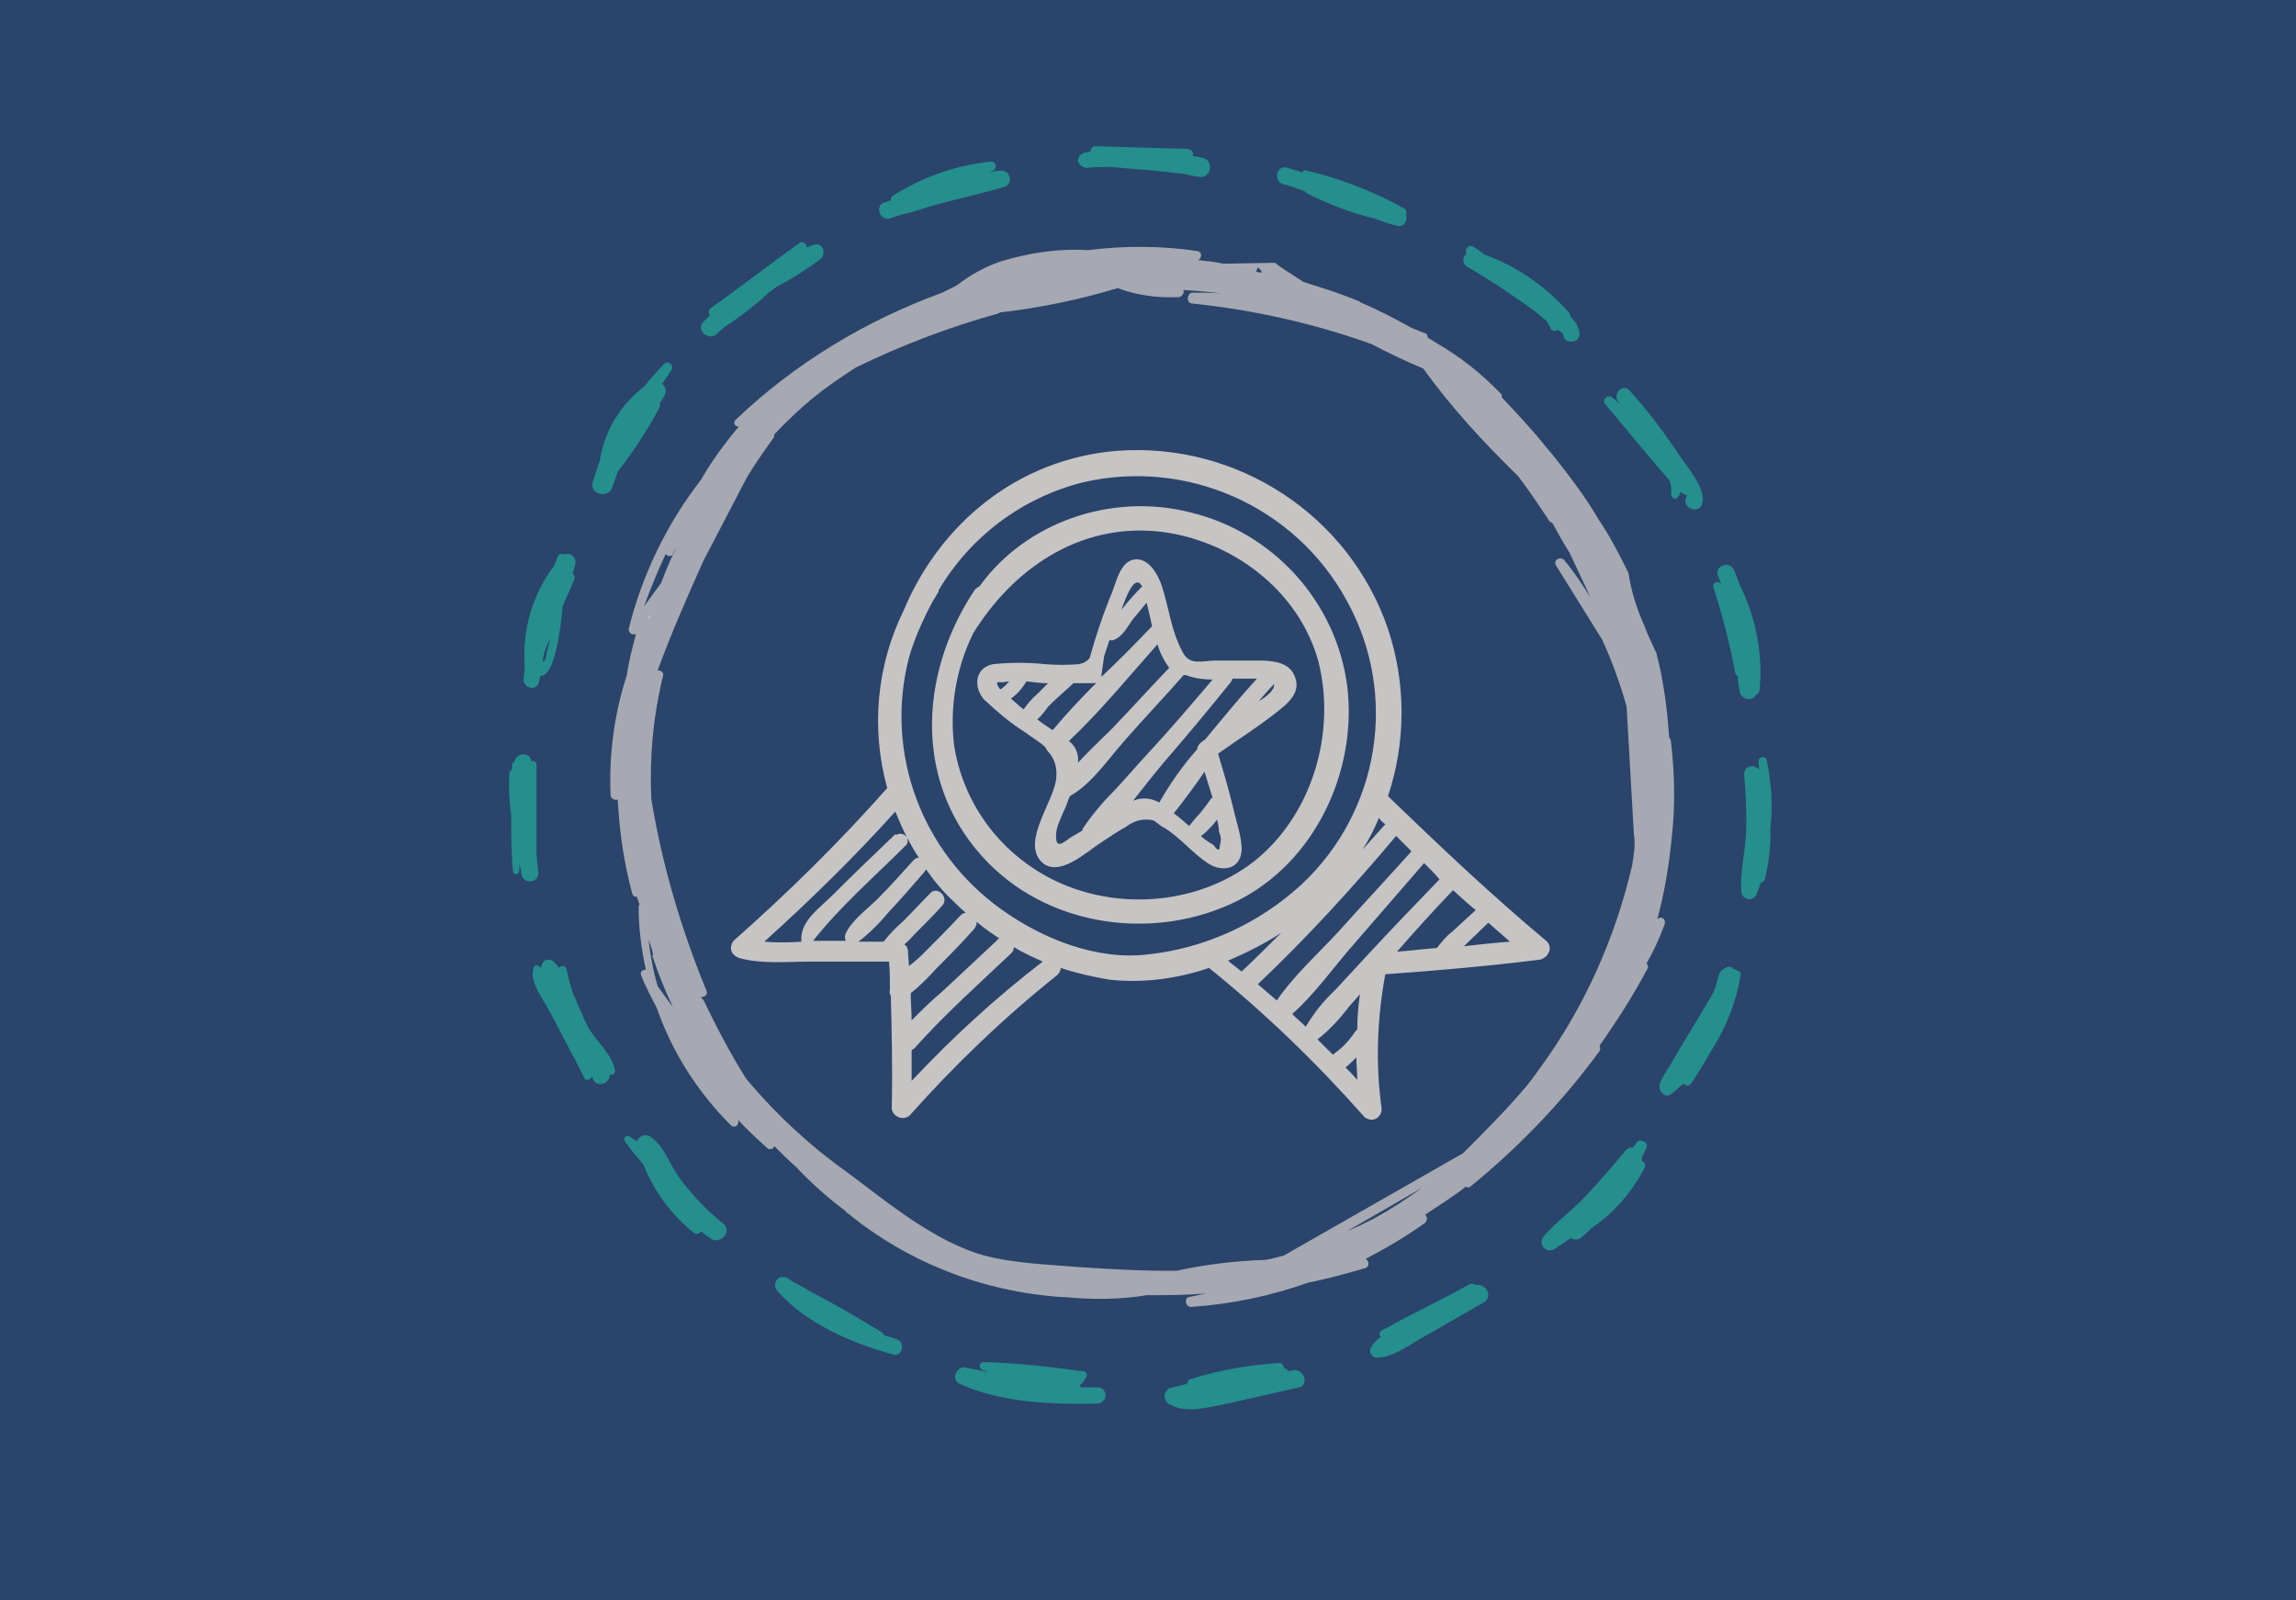 <?xml version="1.0" encoding="UTF-8"?>
<svg id="Capa_1" data-name="Capa 1" xmlns="http://www.w3.org/2000/svg" viewBox="0 0 254 177">
  <defs>
    <style>
      .cls-1 {
        fill: #248f8d;
      }

      .cls-2 {
        fill: #2a446b;
      }

      .cls-3 {
        isolation: isolate;
        opacity: .79;
      }

      .cls-3, .cls-4 {
        fill: #c7c4c4;
      }

      .cls-4 {
        fill-rule: evenodd;
      }
    </style>
  </defs>
  <g id="Grupo_4438" data-name="Grupo 4438">
    <rect id="Rectángulo_994" data-name="Rectángulo 994" class="cls-2" width="254" height="177"/>
    <g id="Grupo_3340" data-name="Grupo 3340">
      <path id="Trazado_8355" data-name="Trazado 8355" class="cls-1" d="m67.75,53.87c.2-.6.4-1.1.6-1.7,1.7-2.2,3.3-4.6,4.6-7.1.1-.1.1-.3,0-.4.2-.3.4-.6.6-1,.2-.4.1-.9-.3-1.2.3-.5.7-1,1-1.5.4-.5-.3-1.2-.8-.7-.7.8-1.5,1.6-2.2,2.5-2.6,2-4.4,4.9-4.9,8.2-.3.8-.5,1.6-.8,2.4-.3,1.4,1.8,1.8,2.2.5Z"/>
      <path id="Trazado_8356" data-name="Trazado 8356" class="cls-1" d="m59.55,96.47c-.1-.6-.1-1.3-.2-1.9v-10c0-.2-.2-.4-.4-.4q-.1,0-.2.1v-.2c-.2-.9-1.6-.8-1.8.1v.1c-.2,0-.3.2-.3.4v.5c-.2,0-.3.2-.3.4-.1,1.5,0,3.1.2,4.6,0,2.1,0,4.1.2,6.2,0,.2.2.4.4.3.2,0,.3-.2.3-.4v-.7c.1.3.1.5.2.7v.3c.1,1.3,2,1.2,1.9-.1Z"/>
      <path id="Trazado_8357" data-name="Trazado 8357" class="cls-1" d="m59.65,75.37c0-.2.1-.4.1-.6,1.5.1,2.2-4.4,2.5-7.7.4-1,.9-2,1.3-3,.1-.2,0-.5-.2-.6.1-.3.2-.7.3-1.1.1-.5-.2-1-.7-1.1-.2,0-.4,0-.5.1-.2-.2-.5-.1-.6,0l-.1.1c-.2.4-.3.8-.5,1.2l-.1.1c-2.3,3.2-3.4,7-3.1,10.9v.2c0,.3-.1.7-.1,1-.3,1.3,1.5,1.7,1.7.5Zm.6-3.3c.2-.5.4-1,.6-1.5-.1.5-.2,1-.3,1.4-.1.2-.1.9-.3,1.1q-.1.1-.2.1c0-.3.1-.7.2-1.1h0Z"/>
      <path id="Trazado_8358" data-name="Trazado 8358" class="cls-1" d="m98.45,24.17c.5-.2,1-.3,1.5-.5h.1c.9-.2,1.8-.5,2.7-.8,2.8-.8,5.6-1.4,8.4-2.2.5-.2.7-.7.5-1.2-.1-.4-.5-.6-.9-.6-.5,0-.9.1-1.4.2l.5-.2c.5-.2.4-1-.2-1-3.9.4-7.6,1.7-10.9,3.8-.2.1-.2.3-.2.5h-.1c-.1,0-.1.1-.2.1-.2.1-.4.1-.6.2-.8.4-.3,2,.8,1.7Z"/>
      <path id="Trazado_8359" data-name="Trazado 8359" class="cls-1" d="m78.15,37.07c.1.1.2.1.2.1.3.1.7,0,.9-.2.3-.3.6-.5.9-.8,1.7-1.1,3.4-2.4,4.9-3.8l.8-.6c1.7-.9,3.3-1.9,4.9-3.1.7-.6.3-1.9-.7-1.6-.3.1-.6.2-.8.3,0-.3-.2-.5-.5-.6-.1,0-.2,0-.3.1-.7.5-1.5,1.1-2.2,1.6l-6.6,4.9h0c-.4.2-.7.5-1.1.8-.2.2-.2.5,0,.7h0c-.2.2-.5.5-.7.7-.4.3-.4.9-.1,1.2.1.2.3.3.4.3Z"/>
      <path id="Trazado_8360" data-name="Trazado 8360" class="cls-1" d="m191.95,74.37c0,.2.1.3.3.4,0,.6.1,1.1.2,1.7.1.9,1.4,1.2,1.8.4.2-.1.4-.3.4-.5.4-4-.4-8.1-2.2-11.7-.2-.6-.4-1.1-.6-1.6-.5-1.1-2.2-.5-1.8.6.1.3.3.7.4,1v.1-.1c-.3-.5-1.1-.3-.9.3,1,3.1,1.8,6.2,2.4,9.4Z"/>
      <path id="Trazado_8361" data-name="Trazado 8361" class="cls-1" d="m120.25,18.57c.9-.1,1.9-.1,2.8-.1,1.8.2,3.7.3,5.5.5.5,0,1.2.2,2,.2.7.1,1.4.3,2.1.4.6.1,1.1-.3,1.2-.9.1-.5-.2-1.1-.8-1.2-.4-.1-.8-.2-1.1-.2.1-.3,0-.6-.3-.7q-.1,0-.2-.1l-10.3-.3c-.2,0-.4.2-.5.4v.2l-.6.1c-.5.1-.8.5-.8,1,.2.4.6.7,1,.7Z"/>
      <path id="Trazado_8362" data-name="Trazado 8362" class="cls-1" d="m162.25,29.47c2.1,1.2,4.2,2.6,6.2,4,.9.6,1.8,1.3,2.6,2,.2.3.4.6.5.9.1.2.4.3.6.2.1,0,.1-.1.2-.1.2.2.4.3.6.5,0,.4.2.7.6.8h.2c.4.1.9-.2,1-.7v-.2c-.1-.7-.5-1.4-1-1.8,0-.1-.1-.3-.1-.4-2.5-2.9-5.8-5.2-9.4-6.5-.4-.3-.8-.6-1.3-.9s-1,.4-.7.8c-.4.3-.5.8-.2,1.2,0,0,.1.1.2.2Z"/>
      <path id="Trazado_8363" data-name="Trazado 8363" class="cls-1" d="m141.95,20.37c.8.2,1.6.5,2.4.8.1.1.1.2.2.2,2.4,1.2,4.9,2.2,7.5,2.8.8.3,1.6.6,2.5.8.8.2,1.2-.6,1-1.2.1-.3,0-.6-.2-.7-3.4-1.9-7-3.3-10.8-4.2-.2-.1-.4,0-.5.2-.5-.2-1-.3-1.6-.5-1.3-.4-1.6,1.5-.5,1.8Z"/>
      <path id="Trazado_8364" data-name="Trazado 8364" class="cls-1" d="m184.55,52.97l.1.1c.2.5.3,1,.2,1.6,0,.3.4.7.7.4.2-.2.3-.5.4-.7.1.2.4.4.7.4-.1.2-.2.4-.2.6,0,.4.2.7.6.9.4.2,1,.1,1.2-.4.7-1.7-1.7-4.3-2.6-5.7-1.6-2.4-3.4-4.8-5.4-7-.8-.8-1.9.5-1.2,1.3l.1.2c-.2-.2-.5-.5-.8-.7-.4-.4-1.2.2-.8.7,2.3,2.7,4.6,5.6,7,8.3Z"/>
      <path id="Trazado_8365" data-name="Trazado 8365" class="cls-1" d="m181.05,126.37c-.1.2-.3.4-.4.6-.3-.1-.7.1-.9.4-1.4,1.7-2.8,3.3-4.3,4.9s-3.3,2.9-4.7,4.5c-.3.4-.3,1,.1,1.3.3.3.8.3,1.1.1.6-.4,1.2-.8,1.8-1.2.4.2.9.2,1.2-.1.4-.3.7-.6,1.1-1,2.5-1.7,4.5-4,5.9-6.7.1-.3,0-.6-.2-.7h-.1v-.5c.2-.3.3-.7.5-1,.1-.3,0-.6-.3-.7-.4-.2-.6-.1-.8.1Z"/>
      <path id="Trazado_8366" data-name="Trazado 8366" class="cls-3" d="m184.15,102.27c.1-.3,0-.6-.2-.7-.2-.1-.4-.1-.6.1.8-3,1.3-6,1.6-9.1.4-3.5.3-7.1-.1-10.6,0-.1-.1-.3-.2-.4-.2-3.1-.6-6.2-1.4-9.3-.5-1.1-1-2.1-1.4-3.2-.8-1.8-1.4-3.7-1.7-5.7-1-2-2-4-3.3-5.9-1.1-1.9-2.4-3.7-3.7-5.4-.7-.9-1.4-1.8-2.1-2.6-1.5-1.9-3.2-3.7-4.9-5.5,0-.2,0-.3-.1-.4-2.1-2.2-4.5-4.1-7.1-5.6-.3-.2-.6-.4-1-.6,0-.2-.1-.5-.3-.5-.5-.2-1-.4-1.5-.6-1.8-1-3.7-2-5.6-2.8h0s-.1,0-.1-.1c-1.2-.5-2.3-.9-3.5-1.3-.9-.3-1.9-.6-2.8-.9-1-.7-2.1-1.3-3.1-2.1l-5.7.1c-.9-.2-1.9-.3-2.8-.4.4-.2.5-.9-.1-1-4-.6-8.1-.6-12.1-.1-3.3-.2-6.6.3-9.8,1.3-1.7.6-3.3,1.5-4.7,2.6l-1.6.8c-8.5,3.1-16.3,7.8-22.9,14.1-.3.3,0,.8.4.7-1.6,1.9-3,3.8-4.2,5.9-3.8,4.9-6.5,10.5-8,16.5,0,.3.2.6.5.6h.3c-.4,1.5-.8,3-1,4.5-1.4,4.3-2,8.8-1.8,13.3,0,.3.3.5.6.5.1,0,.2,0,.2-.1v.3c.2,3.5.7,6.9,1.6,10.2.1.2.2.4.5.3.1.3.2.6.3.9-.1.1-.1.2-.1.3,0,2.3.3,4.6.8,6.9-.4,0-.7.2-.5.7.5,1.2,1.1,2.4,1.7,3.5,1.7,4.9,4.5,9.3,8.2,13,.2.2.5.2.7,0,.1-.2.2-.4.1-.6,1,1.1,2.1,2.1,3.2,3.1.2.2.5.2.7,0,0,0,.1-.1.1-.2.8.8,1.6,1.6,2.4,2.3,1.7,1.8,3.5,3.4,5.5,4.9,0,.1.1.2.2.2,6.7,5.5,15,8.7,23.6,9.3h.3c3.1.3,6.2.3,9.2-.2,2.2,0,4.4,0,6.6-.2l-1.9.4c-.6.1-.4,1.1.2,1.1,4.4-.3,8.8-1.2,13-2.7,2.1-.4,4.2-1,6.3-1.6.3-.1.4-.4.3-.7-.1-.2-.2-.3-.3-.3,2.3-1.2,4.5-2.5,6.6-4,.2-.2.3-.5.1-.8l-.1-.1c1.5-1,3.1-2,4.5-3.1.2.1.4.1.5,0,5.4-4.4,10.2-9.4,14.3-15,.1-.2.1-.4,0-.6,1.9-2.7,3.7-5.5,5.3-8.5.1-.2.1-.4-.1-.6.7-1.2,1.4-2.7,2-4.3Zm-45-72.7l.4.4v.2l-.6-.1.2-.5Zm-65.5,31.7c.1.2.4.3.6.2.1,0,.2-.1.2-.2.1-.3.3-.6.4-.8-.6,1.3-1.2,2.6-1.7,4l-1.9,2.6c.7-1.9,1.5-3.9,2.4-5.8Zm-.9,47.8c-.5-1.7-.8-3.4-1-5.1.2.5.4,1.1.5,1.6-.1.1-.1.3,0,.4.6,1.8,1.3,3.6,2.2,5.4-.6-.7-1.1-1.5-1.7-2.3h0Zm79.3,25.7c-1,.5-2,1-3,1.4l8.3-4.8c-1.8,1.3-3.5,2.4-5.3,3.4h0Zm28.5-39c-1.9,8.1-5.3,15.7-10.2,22.4-.5.7-1,1.4-1.5,2-2.2,2.6-4.6,5-7,7.4l-19.8,11.3c-.7.2-1.4.4-2.1.5-3.3.1-6.6.5-9.8,1.2h-1.1c-3.2,0-6.4-.2-9.6-.4-3.5-.3-7.2-.4-10.6-1.3-5.4-1.5-10.6-5.8-15-9.1-4.1-2.9-7.8-6.3-11.1-10.2-.1-.1-.2-.3-.3-.4-1.7-2.7-3.2-5.6-4.6-8.5,0-.1-.1-.1-.2-.2l-.1-.2c.4.1.8-.3.6-.7-2.8-6.8-4.9-13.9-6.1-21.2-.2-4.6.2-9.1,1.3-13.6.1-.3-.1-.5-.4-.6h-.2c1.5-4.1,3.3-8.2,5.1-12.2l4.8-9.2c.9-1.5,1.9-2.9,2.9-4.3.1-.1.1-.3.1-.4,1.3-1.4,2.7-2.7,4.1-3.9,1.6-1.3,3.2-2.4,4.9-3.5,5.1-2.5,10.4-4.5,15.8-6q.1,0,.1-.1c4.4-.5,8.8-1.4,13.1-2.7,2.1.8,4.4,1.1,6.7,1,.3,0,.6-.3.6-.6,0-.1,0-.2-.1-.2,1.4.1,2.9.2,4.3.4-1.1-.1-2.1-.1-3.2-.1-.6,0-.8,1.1-.1,1.2,6.8.7,13.5,2.2,19.9,4.5,1.9,1,3.8,1.9,5.7,2.7,3.1,4.3,6.7,8.2,10.5,11.9,1.2,1.6,2.3,3.2,3.4,4.9.1.2.3.2.4.3.6,1.1,1.2,2.2,1.9,3.3l2.3,4.9c-.9-1.4-1.8-2.8-2.9-4.1-.4-.5-1.3,0-.9.6l5.1,8.2c1.1,2.4,2,4.9,2.7,7.4l.8,14.1c.2,1.1,0,2.3-.2,3.5h0Z"/>
      <path id="Trazado_8367" data-name="Trazado 8367" class="cls-1" d="m191.95,107.27c-.1,0-.1-.1-.2-.1-.1-.2-.5-.3-.7-.2,0,0-.1,0-.1.1-.4.1-.7.4-.8.8-.2.6-.3,1.2-.5,1.7-1.5,2.7-3.2,5.3-4.8,8.1,0,.1-.1.1-.1.2-.4.6-.8,1.2-1.1,1.9-.3.8.5,1.9,1.3,1.2.3-.2.6-.5.9-.8.1,0,.1-.1.2-.1.1-.1.2-.2.2-.2.2.2.5.3.7.1l.1-.1.1-.1h0c.8-1.2,1.5-2.4,2.2-3.6,1.6-2.5,2.7-5.3,3.2-8.2.1-.3-.1-.6-.4-.6-.1-.2-.2-.2-.2-.1Z"/>
      <path id="Trazado_8368" data-name="Trazado 8368" class="cls-1" d="m163.25,142.17c0-.1-.1-.1,0,0-.2-.2-.5-.2-.7-.1-2.2,1.2-4.5,2.4-6.7,3.5-1,.5-2,1.1-3,1.6-.2.1-.3.4-.2.6l.1.1c-.4.3-.8.7-1.1,1.2-.2.4,0,.8.3,1,.1.1.2.1.4.1,1.6,0,3.3-1.2,4.8-2.1.9-.5,1.8-1,2.8-1.6l4.2-2.4c1.1-.6.2-2.2-.9-1.9Z"/>
      <path id="Trazado_8369" data-name="Trazado 8369" class="cls-1" d="m195.45,84.07c-.1-.5-1-.4-.9.2,0,.3,0,.6.1.9-.5-.7-1.8-.5-1.7.6.2,2.1.3,4.3.2,6.5-.1,2.1-.7,4.3-.5,6.4,0,.5.5.8.9.8.3,0,.6-.2.7-.4.2-.5.4-.9.5-1.4.2,0,.4-.2.5-.4.4-1.8.7-3.7.6-5.6.3-2.6.1-5.1-.4-7.6Z"/>
      <path id="Trazado_8370" data-name="Trazado 8370" class="cls-1" d="m64.95,113.37c-.2-.4-.4-.7-.5-1.1-.4-.8-.7-1.6-1.1-2.5-.3-.9-.5-1.7-.7-2.6-.1-.4-.6-.4-.8-.1-.2-.3-.4-.5-.6-.7-.4-.3-.9-.3-1.2.1-.1.2-.2.4-.2.6h0l-.1-.1c-.2-.2-.6-.3-.7,0-.6,1.6,1.1,3.6,1.8,5,1,1.8,1.9,3.7,2.9,5.5.3.6.6,1.2.9,1.8.2.4.8.1.8-.2l.2.4c.5.9,1.9.3,1.8-.6.3.1.6-.1.6-.4-.3-1.8-2-3.2-2.9-4.7q-.2-.3-.2-.4Z"/>
      <path id="Trazado_8371" data-name="Trazado 8371" class="cls-1" d="m75.15,130.27c-1.1-1.5-1.7-3.6-3.3-4.6-.4-.2-1-.1-1.3.4,0,.1-.1.1-.1.2-.2-.2-.5-.3-.7-.5-.4-.3-.9.1-.6.5.6.9,1.3,1.7,2,2.5,1.2,3,3.1,5.6,5.6,7.6.2.2.6.1.8-.1v-.1c.3.3.7.6,1,.8,1.1.8,2.5-.7,1.5-1.6-1.8-1.4-3.5-3.2-4.9-5.1Z"/>
      <path id="Trazado_8372" data-name="Trazado 8372" class="cls-1" d="m143.05,151.57c-.2,0-.4.1-.6.1,0-.2-.2-.3-.4-.3h0c0-.3-.2-.5-.4-.6h-.1c-3.4.2-6.7.8-9.9,1.8-.2.1-.3.3-.3.5-.7.2-1.3.3-2,.5-.1,0-.2.1-.2.2-.4.3-.4.9-.1,1.3q.1.1.2.2c1.8,1.1,4,.5,6,.1,2.8-.6,5.7-1.3,8.5-1.9,1.1-.3.5-2.1-.7-1.9Z"/>
      <path id="Trazado_8373" data-name="Trazado 8373" class="cls-1" d="m99.25,148.17c-.5-.2-1-.3-1.5-.5,0-.1-.1-.3-.2-.3-2.6-1.6-5.2-3.1-7.9-4.5-.6-.4-1.2-.7-1.8-1l-.6-.4c-.4-.3-1-.3-1.3.1-.3.4-.3.9.1,1.3,3.2,3.6,8.4,5.8,12.9,7,.9.1,1.2-1.4.3-1.7Z"/>
      <path id="Trazado_8374" data-name="Trazado 8374" class="cls-1" d="m121.45,153.47h-1.9c0-.1,0-.2-.1-.3.3-.1.5-.4.6-.7.3-.2.2-.8-.2-.8h-.2c-3.6-.5-7.2-.9-10.8-1-.6,0-.6.8-.1.9.2.1.4.1.5.2h-.1c-.7-.2-1.5-.3-2.3-.5-1-.2-1.7,1.3-.7,1.8,4.6,2.1,10.2,2.3,15.2,2.2,1.3-.1,1.2-1.8.1-1.8Z"/>
      <path id="Trazado_8377" data-name="Trazado 8377" class="cls-4" d="m71.65,68.37l.1.1.1-.1c0-.1.1-.2.1-.4l-.3.4Z"/>
      <path id="Trazado_8379" data-name="Trazado 8379" class="cls-4" d="m153.55,69.57c-4.3-12.6-16.7-20.7-30-19.7-11,.9-19.6,8.1-23.6,17.7-3,6.1-3.6,13.1-1.8,19.6-5.3,6-11,11.6-17,16.9-.4.5-.4,1.2.1,1.6.1.1.3.2.5.3,2.5.7,5.4.4,8,.4h8.6c.1,1,.1,2.1.1,3.1v.1c-.1.2,0,.4.1.6.1,4.1.2,8.2.1,12.4,0,.6.6,1.1,1.2,1.1.3,0,.6-.1.8-.3,5-5.6,10.4-10.8,16.3-15.5.2-.2.4-.5.4-.8,1.8.6,3.6,1,5.4,1.3,3.7.4,7.5-.1,11-1.3,6.2,5,11.9,10.5,17.2,16.5.5.4,1.2.4,1.6-.1.2-.2.3-.5.3-.8-.7-5-.5-10,.4-14.9,5.7-.4,11.3-.9,17-1.6.9-.1,1.7-1.3.8-2.1-6.1-5.1-11.8-10.5-17.5-16,2-6,2-12.5,0-18.5h0Zm-19.6,18.8c-.4.6-.8,1.1-1.2,1.6-.4.4-.8.9-1.2,1.4-.6-.5-1.1-1-1.7-1.4,1.2-1.5,2.3-3,3.4-4.6.3,1,.6,1.9.9,2.9q-.2,0-.2.1h0Zm-1.1,4.1c.5-.3.9-.8,1.3-1.2.2-.2.3-.4.5-.6.1.4.2.9.2,1.3.2.5.3,1,.1,1.5,0,.7-.2.7-.7,0-.5-.3-1-.6-1.4-1h0Zm6.2-17.4c-2,2.2-3.8,4.4-5.7,6.7l-.4.3c-.3.2-.5.5-.5.8-1.6,1.8-3,3.8-4.2,5.9-.9-.5-1.9-.6-2.9-.2,1.1-1.4,2.2-2.8,3.2-4,2.6-3,5.1-6,7.6-9.1.1-.1.1-.2.2-.4h2.7Zm.2,2.5c.6-.7,1.1-1.3,1.7-1.9.1.7-1,1.5-1.7,1.9Zm-5.1-2.4c-2.3,2.7-4.6,5.4-7,8-1.3,1.4-2.5,2.8-3.8,4.2-1.3,1.3-2.5,2.7-3.5,4.2-.1.1-.1.2-.1.3l-1.2.7c-.8.5-1.9,1.7-1.7-.5.1-1,1-2.5,1.3-3.5l.2-.5c2.5-1.4,4.3-4.2,6.2-6.3,2.1-2.4,4.3-4.7,6.4-7.1.1,0,.3,0,.5.1.9.3,1.8.4,2.7.4h0Zm-4.8-1.3c-2.1,2.2-4.2,4.5-6.3,6.7-1.2,1.2-2.6,2.5-3.8,3.8.1-.9-.2-1.8-1-2.4,3.5-3.3,6.6-7.1,9.8-10.7.3,1,.7,1.8,1.3,2.6h0Zm-2.2-4.3c-1.7,1.8-3.5,3.6-5.3,5.3v-.2c.1-.7.2-1.4.3-2.1.2-.6.4-1.2.6-1.8.1.1.3.1.5,0,1-.4,1.5-1.5,2.1-2.3.5-.6,1-1.2,1.5-1.8.2.8.4,1.7.6,2.6-.1.1-.2.2-.3.3h0Zm-5.8,5.9c-1.7,1.7-3.4,3.5-4.9,5.3-.6-.4-1.2-.8-1.7-1.2.5-.4.9-1,1.2-1.4.8-.8,1.7-1.6,2.6-2.4l.2-.2h2.2c.2,0,.3,0,.4-.1h0Zm-5.7,7.2c-.6-.6-1.5-1.1-2.3-1.7-1.6-1-3.1-2.3-4.5-3.6-1.2-1.4-1-3.5,1-3.9,1.9-.2,3.9-.2,5.8,0,1.2.1,2.5.1,3.7,0,.5-.1.9-.3,1.2-.7.7-2.5,1.5-4.9,2.5-7.3.5-1.3,1-3.7,2.8-3.6,1.4.1,2.3,1.8,2.7,3,.8,2.5,1,4.9,2.3,7.3.8,1.5,2.1.9,3.7.9h4.6c1.5,0,3.5.1,4.1,1.8h0c.6,1.5-.4,2.6-1.5,3.5-2.2,1.8-4.6,3.3-7,5,.6,2,1.2,4,1.7,6.1.3,1.4,1,3.3.9,4.7-.2,2-2.1,2.3-3.6,1.4-1.9-1.2-3.4-3.2-5.3-4.2-.3-.2-.5-.4-.8-.6-1.1-.3-2.2,0-3.1.7-.9.5-1.8,1.1-2.7,1.7-1.6,1-4.8,4.1-6.7,2.1-2.1-2.3,1.5-6.7,1.7-9.2.1-1-.1-1.9-.7-2.7-.3-.3-.4-.5-.5-.7h0Zm-4-7.3l-.2.2c-.2.3-.5.5-.8.7-.5-.7-.5-.9.2-.8.3,0,.6-.1.8-.1h0Zm.2,1.9c.7-.5,1.3-1.2,1.7-1.9.8.1,1.7.2,2.1.2h.3c-.4.4-.8.8-1.2,1.2-.6.5-1.1,1.1-1.5,1.7l-.4-.3c-.3-.3-.7-.6-1-.9h0Zm14.5-12.4c-.8.8-1.6,1.7-2.3,2.6h0c.5-1.4,1.5-4.1,2.3-2.6h0Zm23.8,49q-.1.1-.2.2c-.4.6-.8,1.1-1.3,1.6-.3.3-.8.7-1.2,1-.6-.6-1.2-1.2-1.7-1.7,1.3-1,2.4-2.2,3.4-3.5.4-.5.9-1,1.3-1.5-.2,1.3-.3,2.6-.3,3.9h0Zm-1.3,4.2c.4-.3.8-.7,1.2-1.1,0,.8.1,1.7.1,2.5-.4-.5-.8-.9-1.3-1.4h0Zm14.4-17.4l-2.6,2.4c-.7.5-1.2,1.2-1.7,1.8-1.5.1-2.9.3-4.4.4,2-2.3,4-4.5,6.1-6.7l.1-.1c.8.7,1.6,1.5,2.5,2.2h0Zm-1.3,4l.1-.1,2.6-2.5c.8.7,1.6,1.4,2.4,2.1-1.6.1-3.3.3-5.1.5h0Zm-2.7-7.4c-2.7,2.8-5.3,5.5-7.9,8.3-1.2,1.3-2.4,2.6-3.6,3.9-1.3,1.2-2.4,2.6-3.3,4.1-.5-.5-1-.9-1.5-1.4,2.5-2.2,4.6-5.2,6.8-7.7,2.6-3,5.2-6,7.8-9,.6.6,1.2,1.2,1.7,1.8q.1,0,0,0h0Zm-3.1-3.1c-2.7,3-5.4,5.9-8,8.8-2.2,2.4-5,4.9-6.9,7.7-.7-.6-1.4-1.2-2.1-1.8,5.4-5.1,10.5-10.7,15.3-16.4.6.6,1.2,1.2,1.7,1.7h0Zm-2.9-3c-.8.9-1.7,1.9-2.5,2.8.7-1.1,1.3-2.3,1.8-3.5.2.3.4.5.7.7h0Zm-11.5,12c-1.4,1.4-2.9,2.9-4.4,4.3-.5-.4-1-.8-1.5-1.2h0c2.1-.9,4.1-1.9,5.9-3.1h0Zm-31.4.8l-6.1,5.7c-1.2,1-2.3,2.1-3.4,3.2,0-1-.1-2-.1-3,1-.8,1.9-1.7,2.8-2.7,1.4-1.4,2.9-2.9,4.2-4.4.2-.2.3-.5.3-.8.8.7,1.7,1.3,2.6,1.9-.2-.1-.3,0-.3.1h0Zm-9.5,12.2c.1-.1.2-.1.3-.2,3.3-3.7,7.1-7.1,10.7-10.5.2-.2.3-.4.3-.7,1,.6,2.1,1.1,3.2,1.6-5.2,4-10,8.4-14.5,13.2v-3.4Zm5.4-14.9c-1.4,1.5-2.8,2.9-4.3,4.4-.4.4-.9.8-1.4,1.2,0-.5-.1-1.1-.1-1.6,0-.3-.1-.6-.4-.8.5-.4.9-.9,1.3-1.3,1-1,2-2,2.9-3,.8-.9-.6-2.3-1.4-1.3-1,1-1.9,2-2.9,3-.8.7-1.5,1.4-2.2,2.3h-2.8c1.2-.9,2.3-2,3.3-3.2,1.4-1.5,2.7-3,4-4.5.1-.1.1-.2.2-.3.9,1.3,1.9,2.5,3.1,3.6.4.4.8.8,1.3,1.2-.2,0-.4.1-.6.3h0Zm-5.2-6.1c-1.3,1.4-2.5,2.8-3.9,4.2-1.2,1.2-2.9,2.4-3.6,3.9-.1.3-.1.5,0,.8h-3.6c3-3.8,6.8-7.1,10.2-10.5.3-.2.3-.6.2-.9.4.7.8,1.5,1.3,2.2-.2,0-.4.1-.6.3h0Zm-2.1-2.8c-2.3,2.2-4.6,4.4-6.9,6.7-1.4,1.4-3.5,2.8-3.4,4.9v.2c-1.4.1-2.8.1-4.1,0,5.1-4.6,10-9.4,14.5-14.4h0c.4,1,.8,1.9,1.3,2.9-.2-.4-.8-.6-1.2-.3-.1-.1-.2-.1-.2,0h0Zm50.1-16.4c1.1,9.4-3.6,19.4-12.2,23.7-8.9,4.4-20.4,3-27.5-4.2-8.3-8.4-7.8-20.7-1.6-30.1.1-.2.4-.4.6-.5,5.1-7.1,14.6-10.4,23.3-8.2,9.2,2.2,16.2,9.9,17.4,19.3h0Zm-10.3,19.3c-6.8,5.3-16.9,5.6-24.1,1-4.9-3.1-8.2-8.1-9.1-13.8-.5-4.2.2-8.5,2.1-12.4,4.4-7.1,11.6-12.1,20.3-11.3,8.1.8,15.7,6.4,17.9,14.4,2,7.9-.7,17-7.1,22.1Zm5.2,2.6c-4.7,4.3-10.6,7-16.9,7.7-5.7.7-11.7-1.7-16.3-5-8.8-6.3-12.9-17.3-10.2-27.8.6-2.1,1.5-4.1,2.5-6,.2-.4.5-.8.7-1.2.1-.1.1-.2.1-.3,3.5-5.9,9.2-10.2,15.9-11.9,11.5-2.7,23.5,2.6,29.2,13,5.8,10.4,3.7,23.4-5,31.5h0Z"/>
    </g>
  </g>
</svg>
